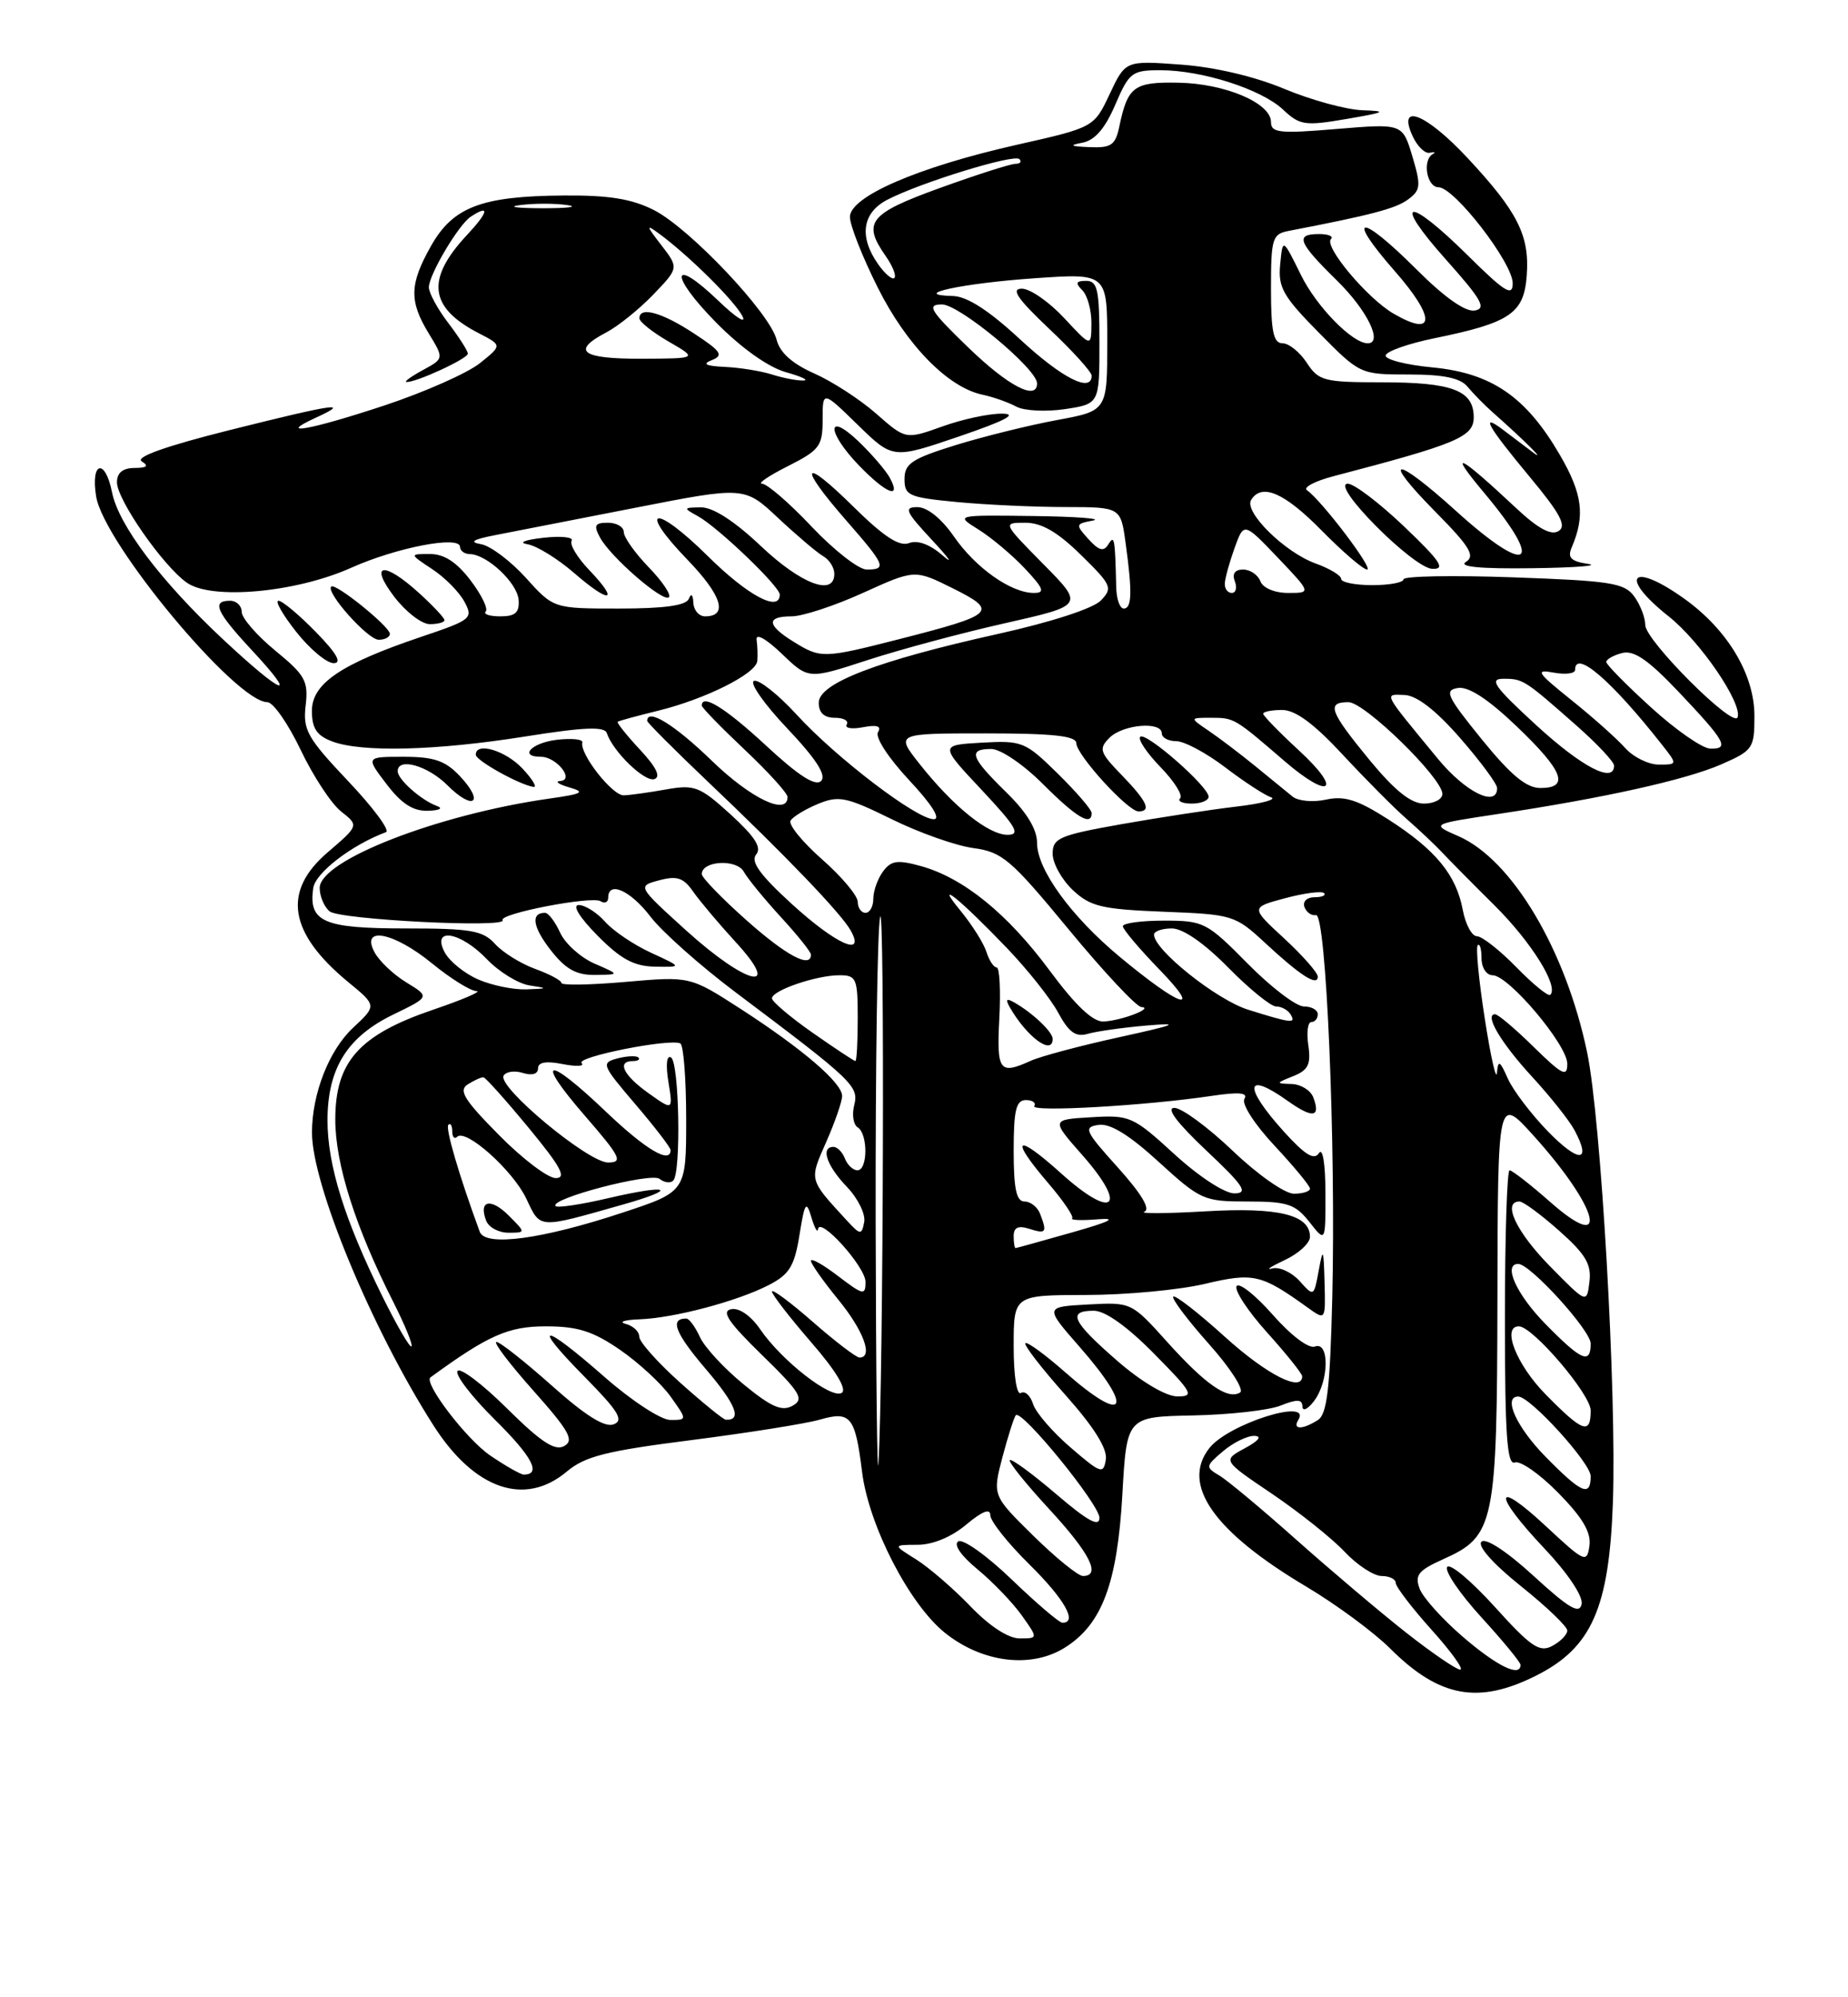 <?xml version="1.0" encoding="UTF-8" standalone="no"?>
<!DOCTYPE svg PUBLIC "-//W3C//DTD SVG 1.1//EN" "http://www.w3.org/Graphics/SVG/1.1/DTD/svg11.dtd" >
<svg xmlns="http://www.w3.org/2000/svg" xmlns:xlink="http://www.w3.org/1999/xlink" version="1.1" viewBox="0 0 237 256">
 <g >
 <path fill="currentColor"
d=" M 197.04 214.75 C 204.13 211.18 206.37 206.10 206.85 192.54 C 207.34 178.58 205.33 143.40 203.54 134.87 C 200.79 121.73 193.91 110.18 187.05 107.18 C 183.50 105.63 183.50 105.63 192.00 104.35 C 205.70 102.29 216.19 99.96 220.75 97.97 C 224.82 96.19 225.00 95.92 225.00 91.76 C 225.00 86.46 221.57 80.72 216.02 76.75 C 209.22 71.88 207.48 73.84 214.01 79.01 C 218.05 82.21 223.47 90.14 222.84 91.94 C 222.32 93.40 211.00 82.08 211.00 80.11 C 211.00 79.16 210.36 77.51 209.58 76.44 C 208.33 74.72 206.54 74.44 194.08 74.00 C 186.33 73.72 180.00 73.84 180.00 74.25 C 180.00 74.66 178.20 75.00 176.00 75.00 C 173.80 75.00 172.00 74.64 172.00 74.20 C 172.00 73.76 170.51 72.86 168.69 72.21 C 164.75 70.78 159.51 65.61 160.45 64.08 C 161.81 61.88 164.71 63.13 169.50 68.00 C 172.21 70.75 174.83 73.00 175.33 73.00 C 176.22 73.00 169.50 64.15 167.61 62.83 C 167.09 62.47 168.65 61.65 171.08 61.02 C 186.84 56.90 189.00 56.00 189.00 53.49 C 189.00 50.04 186.27 49.00 177.18 49.00 C 169.80 49.00 169.11 48.82 167.59 46.50 C 166.69 45.12 165.29 44.00 164.48 44.00 C 163.32 44.00 163.00 42.51 163.00 37.02 C 163.00 30.57 163.17 30.00 165.25 29.60 C 175.81 27.57 178.98 26.74 180.56 25.58 C 182.20 24.38 182.26 23.82 181.13 20.04 C 179.87 15.83 179.87 15.83 171.43 16.53 C 164.09 17.15 163.00 17.03 163.00 15.64 C 163.00 13.21 157.13 10.71 151.14 10.60 C 145.41 10.49 144.63 11.07 143.54 16.25 C 143.05 18.60 142.50 18.98 139.73 18.86 C 137.26 18.76 137.05 18.62 138.82 18.29 C 140.42 17.98 141.72 16.47 143.03 13.42 C 144.81 9.28 145.17 9.00 148.81 9.00 C 154.17 9.00 161.78 11.44 164.56 14.06 C 166.70 16.07 167.36 16.16 172.69 15.25 C 177.71 14.39 177.99 14.24 174.73 14.13 C 172.66 14.06 168.16 12.83 164.73 11.40 C 160.91 9.80 155.76 8.59 151.42 8.28 C 144.34 7.76 144.34 7.76 142.32 12.04 C 140.30 16.33 140.30 16.33 130.40 18.56 C 117.75 21.41 109.00 25.19 109.00 27.81 C 109.00 28.87 110.60 32.93 112.56 36.84 C 116.25 44.22 121.57 49.66 126.00 50.59 C 127.38 50.88 129.32 51.57 130.32 52.11 C 131.32 52.66 134.13 52.80 136.57 52.44 C 141.00 51.77 141.00 51.77 141.00 43.89 C 141.00 37.13 140.76 36.00 139.30 36.00 C 137.98 36.00 137.87 36.27 138.80 37.20 C 139.46 37.86 139.99 39.77 139.97 41.45 C 139.95 44.50 139.95 44.50 136.46 40.75 C 134.54 38.69 132.11 37.00 131.05 37.00 C 129.60 37.00 130.47 38.28 134.56 42.15 C 137.55 44.97 140.00 47.67 140.00 48.15 C 140.00 50.40 136.21 48.48 130.83 43.50 C 126.80 39.77 124.02 37.98 122.19 37.94 C 116.48 37.80 123.44 36.30 132.75 35.66 C 142.00 35.02 142.00 35.02 142.00 43.84 C 142.00 52.65 142.00 52.65 135.56 53.84 C 132.02 54.49 126.17 55.94 122.56 57.05 C 116.95 58.79 116.00 59.42 116.00 61.40 C 116.00 63.52 116.54 63.76 122.75 64.35 C 126.46 64.70 132.70 64.99 136.61 64.99 C 143.73 65.00 143.73 65.00 144.36 69.64 C 145.23 75.94 145.16 78.00 144.11 78.00 C 143.61 78.00 143.18 76.76 143.15 75.25 C 143.00 68.91 142.92 68.50 142.13 69.79 C 141.54 70.74 140.93 70.58 139.59 69.10 C 137.90 67.23 137.92 67.14 140.17 66.72 C 141.45 66.47 138.00 66.21 132.50 66.14 C 122.50 66.01 122.50 66.01 125.50 67.88 C 127.15 68.91 129.82 71.15 131.44 72.87 C 133.85 75.44 134.06 76.00 132.59 76.00 C 129.67 76.00 125.13 72.80 122.34 68.77 C 120.75 66.47 118.92 65.00 117.66 65.00 C 115.87 65.00 116.12 65.56 119.55 69.24 C 121.72 71.57 122.33 72.45 120.91 71.21 C 119.26 69.77 117.68 69.19 116.58 69.61 C 115.33 70.09 113.33 68.78 109.42 64.92 C 102.85 58.44 102.27 59.55 108.50 66.68 C 113.55 72.45 113.78 73.00 111.15 73.00 C 110.12 73.00 106.95 70.52 104.09 67.50 C 101.23 64.47 98.37 62.00 97.73 62.00 C 97.10 62.00 98.58 60.99 101.04 59.75 C 105.12 57.69 105.50 57.18 105.50 53.78 C 105.50 50.06 105.50 50.06 110.00 54.45 C 114.50 58.84 114.50 58.84 123.00 55.94 C 128.98 53.90 130.61 53.03 128.50 53.02 C 126.85 53.00 123.40 53.74 120.83 54.67 C 116.15 56.34 116.15 56.34 112.38 53.03 C 110.30 51.20 106.72 48.88 104.41 47.86 C 101.61 46.62 100.01 45.19 99.60 43.55 C 98.75 40.14 88.46 29.27 83.87 26.93 C 81.04 25.49 78.10 25.01 72.29 25.06 C 61.78 25.13 58.11 26.52 55.29 31.50 C 52.51 36.42 52.45 38.58 54.98 42.73 C 56.95 45.96 56.95 45.96 54.22 47.44 C 52.73 48.25 51.78 48.94 52.13 48.96 C 53.34 49.04 60.00 45.97 60.00 45.33 C 60.00 44.98 58.87 43.21 57.50 41.41 C 56.12 39.61 55.00 37.54 55.00 36.82 C 55.01 35.21 58.82 28.78 60.38 27.77 C 62.86 26.14 62.65 27.17 59.89 30.12 C 54.59 35.79 55.02 39.41 61.38 42.70 C 64.41 44.26 64.41 44.26 61.52 46.57 C 59.93 47.83 54.47 50.25 49.39 51.94 C 39.81 55.11 35.28 55.93 40.50 53.54 C 45.10 51.43 43.03 51.73 29.40 55.14 C 21.30 57.17 17.32 58.58 18.17 59.13 C 19.12 59.73 18.86 59.97 17.25 59.98 C 15.74 59.99 15.00 60.60 15.00 61.82 C 15.00 64.06 20.92 72.56 23.97 74.69 C 27.16 76.93 37.93 75.95 45.00 72.79 C 50.87 70.16 59.00 68.60 59.00 70.10 C 59.00 70.59 59.56 71.01 60.25 71.02 C 62.46 71.06 66.35 74.71 66.51 76.89 C 66.63 78.52 66.09 79.00 64.17 79.00 C 62.79 79.00 61.95 78.72 62.29 78.38 C 62.63 78.03 61.75 76.23 60.34 74.38 C 58.56 72.04 56.95 71.00 55.13 71.01 C 52.50 71.01 52.50 71.01 55.43 72.95 C 57.05 74.01 58.90 75.89 59.56 77.12 C 60.71 79.26 60.47 79.45 54.03 81.62 C 43.71 85.10 40.00 87.61 40.00 91.12 C 40.00 93.34 40.62 94.28 42.57 95.02 C 46.34 96.46 55.90 96.22 67.35 94.40 C 74.89 93.20 77.53 93.09 77.82 93.96 C 78.61 96.34 82.68 100.27 83.92 99.86 C 84.78 99.57 84.16 98.32 82.07 96.08 C 80.35 94.23 79.07 92.63 79.22 92.51 C 79.37 92.39 81.70 91.76 84.38 91.10 C 90.46 89.61 96.96 86.36 97.12 84.73 C 97.18 84.05 97.15 82.83 97.03 82.00 C 96.91 81.12 98.25 81.87 100.26 83.79 C 103.68 87.08 103.68 87.08 111.22 84.62 C 115.36 83.27 123.32 81.13 128.89 79.88 C 139.03 77.59 139.03 77.59 133.80 72.30 C 128.57 67.00 128.57 67.00 131.50 67.00 C 133.58 67.00 135.64 68.19 138.63 71.13 C 142.58 75.00 142.73 75.36 141.17 76.98 C 140.19 77.99 134.74 79.76 128.00 81.25 C 112.54 84.68 105.00 87.57 105.00 90.07 C 105.00 91.35 105.69 92.00 107.06 92.00 C 108.19 92.00 108.88 92.38 108.59 92.86 C 108.30 93.33 109.24 93.49 110.68 93.21 C 112.47 92.87 113.08 93.07 112.60 93.84 C 112.20 94.49 113.93 97.14 116.59 99.99 C 119.50 103.10 120.70 105.00 119.75 105.00 C 117.55 105.00 107.24 97.14 102.18 91.61 C 99.80 89.01 97.33 87.06 96.70 87.27 C 96.07 87.48 97.98 90.22 100.95 93.35 C 104.69 97.30 106.02 99.38 105.30 100.10 C 104.58 100.82 102.41 99.43 98.25 95.57 C 93.05 90.75 90.00 88.86 90.00 90.44 C 90.00 90.69 92.47 93.23 95.50 96.09 C 98.53 98.95 101.00 101.67 101.00 102.15 C 101.00 104.61 96.30 102.36 91.28 97.50 C 86.51 92.88 83.00 90.72 83.00 92.40 C 83.00 92.61 86.48 96.10 90.74 100.15 C 100.72 109.62 107.84 117.04 109.09 119.25 C 111.06 122.76 107.20 121.03 101.56 115.88 C 97.46 112.14 96.23 110.43 96.97 109.53 C 97.72 108.64 96.82 107.24 93.70 104.39 C 89.75 100.80 89.08 100.54 85.45 101.18 C 83.28 101.57 80.83 101.91 80.00 101.94 C 78.53 101.99 74.32 96.62 74.68 95.16 C 74.78 94.75 73.32 94.60 71.43 94.82 C 68.17 95.20 66.47 97.00 69.38 97.00 C 71.35 97.00 73.73 99.96 71.87 100.10 C 71.12 100.15 71.62 100.52 73.00 100.92 C 75.12 101.53 74.73 101.75 70.50 102.35 C 56.16 104.38 41.00 110.27 41.00 113.81 C 41.00 114.88 41.57 116.23 42.27 116.81 C 43.56 117.88 65.11 118.97 64.46 117.94 C 63.95 117.11 75.88 114.81 77.02 115.51 C 77.56 115.85 78.00 115.64 78.00 115.06 C 78.00 112.85 80.87 114.14 83.43 117.50 C 84.90 119.42 89.79 123.77 94.30 127.16 C 109.45 138.54 110.16 139.22 109.55 141.65 C 109.24 142.88 109.44 144.16 110.00 144.50 C 111.32 145.32 111.30 150.00 109.97 150.00 C 109.40 150.00 108.68 149.32 108.36 148.50 C 108.05 147.68 107.38 147.00 106.89 147.00 C 105.21 147.00 106.00 149.39 108.59 152.10 C 110.02 153.58 111.03 155.63 110.83 156.64 C 110.50 158.35 110.34 158.33 108.49 156.31 C 103.72 151.12 103.77 151.31 105.96 146.37 C 107.08 143.83 108.00 141.17 108.00 140.48 C 108.00 138.79 102.94 134.46 94.98 129.31 C 88.50 125.13 88.50 125.13 80.25 125.85 C 75.71 126.25 72.00 126.31 72.00 125.99 C 72.00 125.67 70.49 124.86 68.64 124.19 C 66.80 123.52 64.48 122.08 63.49 120.99 C 61.93 119.26 60.40 119.00 51.97 119.00 C 41.47 119.00 39.55 118.16 40.17 113.83 C 40.45 111.87 45.10 108.30 49.50 106.66 C 50.05 106.46 47.87 103.51 44.64 100.11 C 39.40 94.57 38.83 93.56 39.20 90.42 C 39.56 87.30 39.15 86.54 35.30 83.39 C 32.94 81.45 31.00 79.22 31.00 78.43 C 31.00 77.64 30.32 77.00 29.50 77.00 C 27.09 77.00 27.72 78.42 32.32 83.36 C 38.47 89.97 36.25 89.10 28.54 81.89 C 20.63 74.49 15.21 67.31 14.37 63.11 C 13.49 58.68 11.60 59.15 12.33 63.63 C 13.30 69.63 30.27 90.00 34.29 90.00 C 35.03 90.00 36.95 92.75 38.56 96.12 C 40.16 99.48 42.50 103.04 43.76 104.02 C 46.03 105.81 46.03 105.81 42.02 109.25 C 36.17 114.25 37.02 119.57 44.64 125.86 C 48.33 128.89 48.33 128.89 45.26 131.75 C 42.20 134.62 40.02 140.17 40.01 145.14 C 39.99 151.81 47.66 170.29 55.59 182.70 C 60.83 190.90 67.29 193.14 72.67 188.63 C 75.02 186.65 77.74 185.97 88.68 184.58 C 95.93 183.65 103.33 182.48 105.13 181.96 C 109.10 180.82 109.67 181.53 110.56 188.67 C 111.42 195.54 116.61 205.61 121.18 209.28 C 125.97 213.12 132.25 213.90 136.58 211.17 C 141.33 208.19 143.29 202.95 143.94 191.55 C 144.50 181.59 144.50 181.59 153.00 181.42 C 157.68 181.33 162.74 180.76 164.25 180.15 C 166.35 179.31 167.01 179.34 167.03 180.27 C 167.05 180.95 167.72 180.63 168.53 179.56 C 170.45 177.03 170.52 171.86 168.63 172.59 C 167.84 172.89 165.57 171.18 163.22 168.51 C 160.99 165.98 158.91 164.34 158.59 164.85 C 158.27 165.37 160.03 168.04 162.50 170.79 C 164.98 173.54 167.00 176.07 167.00 176.40 C 167.00 178.51 162.45 176.19 157.13 171.38 C 153.71 168.28 150.71 165.95 150.47 166.19 C 150.23 166.44 152.28 169.16 155.03 172.25 C 157.78 175.33 159.59 178.14 159.04 178.48 C 157.46 179.45 154.60 177.46 149.67 171.98 C 145.11 166.91 145.09 166.90 139.53 167.20 C 133.96 167.50 133.96 167.50 138.48 172.66 C 145.56 180.74 144.39 182.74 136.60 175.88 C 134.02 173.61 131.73 171.94 131.50 172.16 C 131.28 172.39 133.58 175.37 136.62 178.78 C 140.30 182.91 142.03 185.67 141.82 187.06 C 141.52 188.99 141.19 188.88 137.31 185.54 C 135.00 183.56 132.83 181.05 132.49 179.96 C 132.14 178.86 131.44 178.23 130.93 178.54 C 130.39 178.87 130.00 176.34 130.00 172.56 C 130.00 166.00 130.00 166.00 139.25 165.98 C 144.34 165.98 151.18 165.34 154.46 164.57 C 160.78 163.08 161.73 163.30 167.75 167.63 C 170.00 169.24 170.00 169.24 169.87 164.37 C 169.75 160.00 169.67 159.84 169.12 162.86 C 168.50 166.22 168.49 166.22 166.66 164.18 C 165.64 163.06 164.07 162.34 163.16 162.58 C 162.25 162.83 162.96 162.35 164.75 161.51 C 166.54 160.68 168.00 159.34 168.00 158.53 C 168.00 155.69 163.97 154.71 154.56 155.26 C 149.58 155.55 146.07 155.57 146.76 155.31 C 147.58 154.99 146.38 153.00 143.38 149.66 C 139.12 144.94 138.91 144.47 140.89 144.18 C 142.37 143.96 144.82 145.46 148.61 148.93 C 153.96 153.81 154.38 154.00 160.01 154.00 C 165.13 154.00 166.11 154.33 167.93 156.63 C 170.00 159.27 170.00 159.27 169.98 152.88 C 169.98 149.15 169.63 147.04 169.15 147.80 C 168.54 148.76 167.36 148.03 164.66 145.05 C 159.41 139.23 159.66 137.20 165.15 141.11 C 168.36 143.39 169.41 143.24 168.42 140.64 C 168.07 139.74 166.82 138.97 165.64 138.94 C 163.59 138.88 163.60 138.83 165.86 137.93 C 167.78 137.16 168.14 136.42 167.79 133.99 C 167.54 132.35 167.72 131.00 168.17 131.00 C 168.63 131.00 169.00 130.55 169.00 130.00 C 169.00 129.45 168.20 129.00 167.22 129.00 C 166.23 129.00 162.99 126.53 160.00 123.50 C 154.78 118.21 154.36 118.00 149.28 118.00 C 146.38 118.00 144.00 118.32 144.00 118.72 C 144.00 119.11 146.14 121.64 148.75 124.33 C 154.32 130.08 151.40 129.12 143.59 122.63 C 137.36 117.45 133.00 111.45 133.00 108.05 C 133.00 106.28 131.68 104.11 129.00 101.50 C 124.46 97.06 124.10 96.00 127.13 96.00 C 128.32 96.00 131.24 97.98 133.76 100.50 C 138.05 104.79 140.00 105.95 140.00 104.21 C 140.00 103.77 138.04 101.50 135.65 99.15 C 131.49 95.06 131.08 94.90 125.90 95.19 C 120.50 95.50 120.50 95.50 125.90 101.25 C 130.34 105.99 130.93 107.00 129.22 107.00 C 126.76 107.00 122.27 103.39 117.96 97.95 C 114.83 94.00 114.83 94.00 126.42 94.00 C 135.00 94.00 138.01 94.32 138.03 95.25 C 138.06 96.78 144.65 104.00 146.01 104.00 C 147.71 104.00 147.11 102.71 143.87 99.36 C 141.02 96.43 140.88 95.98 142.29 94.56 C 144.02 92.84 149.00 92.42 149.00 94.00 C 149.00 94.55 149.84 95.00 150.86 95.00 C 151.88 95.00 154.69 96.50 157.11 98.34 C 159.52 100.18 162.18 101.91 163.00 102.19 C 163.82 102.46 161.80 103.01 158.50 103.39 C 155.20 103.78 148.56 104.80 143.75 105.65 C 135.84 107.06 135.00 107.42 135.00 109.43 C 135.00 110.65 136.16 112.74 137.58 114.08 C 139.84 116.20 141.28 116.54 149.24 116.86 C 158.09 117.20 158.41 117.30 162.25 120.86 C 166.79 125.07 169.00 126.48 169.00 125.18 C 169.00 124.67 167.06 122.47 164.69 120.28 C 160.38 116.31 160.38 116.31 164.83 115.12 C 167.27 114.47 169.51 114.18 169.80 114.47 C 170.09 114.76 169.55 115.00 168.58 115.00 C 167.61 115.00 167.04 115.55 167.29 116.25 C 167.54 116.94 168.21 117.40 168.77 117.29 C 170.08 117.01 171.33 146.42 170.86 166.29 C 170.57 178.07 170.19 181.27 169.00 182.02 C 167.03 183.27 165.72 183.26 166.50 182.00 C 168.29 179.10 157.54 182.50 155.10 185.60 C 151.43 190.27 155.62 196.28 167.49 203.34 C 171.34 205.63 176.20 209.21 178.29 211.30 C 184.58 217.57 189.60 218.50 197.04 214.75 Z  M 76.25 123.51 C 74.46 122.73 72.48 120.95 71.84 119.55 C 71.20 118.15 70.33 117.00 69.90 117.00 C 68.03 117.00 68.31 118.82 70.64 121.80 C 72.54 124.23 73.91 124.99 76.32 124.96 C 79.50 124.92 79.50 124.92 76.25 123.51 Z  M 83.50 122.12 C 81.30 121.11 78.64 119.32 77.60 118.14 C 76.55 116.96 75.03 116.00 74.22 116.00 C 73.35 116.00 74.31 117.57 76.63 119.92 C 79.62 122.94 81.30 123.85 84.00 123.90 C 87.50 123.96 87.50 123.96 83.50 122.12 Z  M 56.00 103.29 C 53.99 102.55 51.00 99.89 51.00 98.85 C 51.00 97.04 54.86 98.13 57.38 100.65 C 60.70 103.97 62.19 102.90 59.00 99.50 C 57.12 97.50 55.68 97.00 51.77 97.00 C 46.90 97.00 46.90 97.00 49.57 100.50 C 51.48 103.01 52.98 103.98 54.87 103.92 C 56.41 103.87 56.88 103.61 56.00 103.29 Z  M 155.00 102.12 C 155.00 100.81 146.92 93.74 146.23 94.44 C 145.90 94.76 147.08 96.52 148.84 98.33 C 150.60 100.15 151.73 101.94 151.35 102.32 C 150.97 102.69 151.64 103.00 152.83 103.00 C 154.03 103.00 155.00 102.60 155.00 102.12 Z  M 67.00 98.50 C 64.81 96.17 60.97 95.05 61.02 96.75 C 61.04 97.49 66.64 100.60 68.42 100.86 C 68.93 100.94 68.29 99.88 67.00 98.50 Z  M 40.50 81.00 C 38.35 78.80 36.20 77.00 35.71 77.00 C 35.23 77.00 36.26 78.80 38.00 81.00 C 39.74 83.20 41.90 85.00 42.79 85.00 C 43.90 85.00 43.18 83.74 40.50 81.00 Z  M 50.00 81.25 C 50.00 80.31 43.00 74.67 42.48 75.18 C 41.74 75.92 47.17 82.00 48.57 82.00 C 49.36 82.00 50.00 81.66 50.00 81.25 Z  M 57.00 79.49 C 57.00 79.20 55.54 77.64 53.75 76.02 C 49.20 71.88 47.27 72.18 50.57 76.50 C 52.04 78.42 54.08 80.00 55.12 80.00 C 56.15 80.00 57.00 79.77 57.00 79.49 Z  M 180.09 67.50 C 176.91 64.47 173.66 62.00 172.85 62.00 C 170.49 62.00 181.21 72.80 183.68 72.91 C 185.44 72.98 184.75 71.95 180.09 67.50 Z  M 203.67 72.28 C 201.47 71.95 201.00 71.48 201.56 70.18 C 203.31 66.10 202.96 63.31 200.05 58.31 C 195.70 50.84 191.30 47.82 183.70 47.09 C 180.29 46.77 177.59 46.07 177.71 45.55 C 177.82 45.02 180.62 44.04 183.93 43.36 C 193.68 41.37 195.45 40.18 195.80 35.30 C 196.18 30.19 194.63 27.13 188.21 20.25 C 182.91 14.57 179.16 13.07 181.15 17.42 C 181.75 18.75 182.76 19.73 183.37 19.58 C 183.99 19.44 184.16 19.52 183.75 19.75 C 182.38 20.51 182.98 24.00 184.48 24.00 C 186.51 24.00 194.00 33.69 194.00 36.31 C 194.00 38.07 192.99 37.44 188.22 32.72 C 180.46 25.04 178.43 25.42 185.42 33.25 C 190.03 38.41 190.67 39.55 189.12 39.80 C 187.92 40.00 185.22 38.09 181.68 34.55 C 174.41 27.28 172.43 27.40 178.86 34.73 C 184.16 40.77 184.08 43.32 178.70 40.19 C 175.33 38.22 169.76 31.58 170.69 30.64 C 171.05 30.29 170.36 30.00 169.17 30.00 C 166.04 30.00 166.45 31.04 171.50 36.00 C 175.34 39.77 177.41 44.00 175.40 44.00 C 173.43 44.00 168.83 39.30 166.84 35.24 C 164.50 30.50 164.50 30.50 164.18 33.89 C 163.89 36.84 164.55 37.99 169.14 42.64 C 174.41 47.98 174.45 48.00 180.68 48.00 C 185.14 48.00 187.29 48.45 188.21 49.57 C 188.92 50.43 190.36 51.90 191.40 52.82 C 195.53 56.47 198.49 59.42 196.55 57.95 C 195.42 57.10 193.71 55.81 192.75 55.08 C 189.76 52.82 190.80 54.65 196.13 61.06 C 200.11 65.84 200.95 67.41 199.88 68.07 C 198.93 68.66 197.26 67.76 194.50 65.18 C 187.07 58.22 185.56 57.47 190.29 63.11 C 198.22 72.55 196.10 73.97 186.74 65.50 C 178.85 58.36 176.98 58.39 184.03 65.54 C 188.50 70.06 189.23 71.25 188.00 72.02 C 187.00 72.65 189.85 72.92 196.50 72.83 C 202.00 72.76 205.23 72.51 203.67 72.28 Z  M 114.12 61.25 C 113.60 60.29 111.78 58.18 110.09 56.56 C 105.93 52.61 106.03 55.40 110.20 59.70 C 113.66 63.27 115.64 64.06 114.12 61.25 Z  M 180.32 209.25 C 177.00 206.64 170.68 201.29 166.28 197.38 C 161.88 193.46 157.43 189.75 156.39 189.13 C 154.57 188.05 154.59 187.92 156.86 186.00 C 158.16 184.90 159.96 184.02 160.86 184.04 C 161.89 184.07 161.44 184.66 159.64 185.63 C 156.78 187.18 156.78 187.18 163.14 191.47 C 166.64 193.84 170.82 197.17 172.44 198.89 C 174.05 200.60 176.19 202.00 177.19 202.00 C 178.18 202.00 179.00 202.40 179.00 202.89 C 179.00 203.38 181.07 206.08 183.59 208.89 C 186.12 211.70 187.77 214.00 187.27 214.00 C 186.77 214.00 183.64 211.86 180.32 209.25 Z  M 187.66 209.84 C 185.00 207.56 182.48 204.76 182.06 203.62 C 181.41 201.88 181.90 201.28 185.08 199.85 C 191.69 196.89 191.99 195.43 192.04 166.30 C 192.09 140.50 192.09 140.50 196.62 145.50 C 205.04 154.81 206.62 160.94 198.82 154.07 C 196.28 151.83 193.92 150.00 193.60 150.00 C 193.27 150.00 193.00 158.54 193.00 168.97 C 193.00 183.91 193.27 187.83 194.27 187.45 C 194.97 187.18 197.49 188.94 199.86 191.36 C 202.97 194.53 204.08 196.41 203.84 198.13 C 203.52 200.38 203.24 200.26 198.25 195.61 C 191.53 189.36 191.41 191.44 198.09 198.50 C 201.06 201.64 203.03 204.59 202.84 205.59 C 202.57 206.94 201.23 206.16 196.70 202.01 C 193.23 198.83 190.53 197.07 189.99 197.61 C 189.45 198.15 191.47 200.43 195.04 203.29 C 198.32 205.91 201.00 208.48 201.00 208.99 C 201.00 209.51 200.14 210.39 199.08 210.96 C 197.44 211.84 196.35 211.10 191.68 205.93 C 188.66 202.60 185.92 200.31 185.59 200.85 C 185.26 201.39 187.24 204.29 189.99 207.30 C 192.75 210.32 195.00 213.05 195.00 213.39 C 195.00 215.02 192.03 213.59 187.66 209.84 Z  M 124.45 205.88 C 122.28 203.62 119.15 200.92 117.50 199.88 C 114.50 198.01 114.50 198.01 117.67 198.00 C 119.62 198.00 122.03 197.00 123.92 195.41 C 125.95 193.71 127.00 193.29 127.00 194.20 C 127.00 194.96 129.25 197.79 132.00 200.50 C 136.52 204.95 138.25 208.01 136.25 207.99 C 135.84 207.99 132.91 205.49 129.74 202.44 C 126.57 199.39 123.49 197.20 122.90 197.56 C 122.25 197.96 123.24 199.40 125.37 201.15 C 127.32 202.76 129.87 205.41 131.03 207.04 C 133.14 210.00 133.14 210.00 130.77 210.00 C 129.31 210.00 126.90 208.43 124.45 205.88 Z  M 132.52 196.84 C 127.27 191.68 127.27 191.68 128.57 186.73 C 129.29 184.02 130.06 181.61 130.28 181.39 C 131.04 180.62 141.00 192.84 141.00 194.54 C 141.00 195.78 139.48 194.95 135.45 191.50 C 132.40 188.90 129.73 186.94 129.51 187.15 C 129.30 187.37 131.57 190.19 134.56 193.43 C 139.79 199.09 141.25 202.00 138.88 202.00 C 138.27 202.00 135.41 199.68 132.52 196.84 Z  M 112.30 156.50 C 112.27 136.70 112.52 119.17 112.87 117.54 C 113.47 114.73 113.29 176.95 112.66 187.50 C 112.50 190.25 112.34 176.30 112.30 156.50 Z  M 198.21 186.71 C 194.48 182.92 192.71 179.00 194.71 179.00 C 196.25 179.00 204.00 187.52 204.00 189.21 C 204.00 191.92 202.82 191.41 198.21 186.71 Z  M 62.86 186.55 C 59.83 184.49 54.27 177.22 55.21 176.54 C 62.61 171.14 65.19 170.00 70.00 170.00 C 74.08 170.00 76.04 170.62 79.50 173.00 C 81.90 174.65 84.83 177.35 86.00 179.00 C 88.14 182.00 88.14 182.00 85.97 182.00 C 84.77 182.00 81.01 179.54 77.54 176.50 C 69.49 169.43 68.00 169.41 74.96 176.46 C 79.32 180.88 80.04 182.05 78.70 182.56 C 77.56 183.00 75.07 181.44 70.77 177.60 C 67.32 174.53 64.13 172.01 63.67 172.00 C 63.21 172.00 65.34 174.80 68.39 178.23 C 73.00 183.41 73.67 184.61 72.36 185.34 C 71.16 186.01 69.38 184.84 65.01 180.51 C 61.84 177.37 58.98 175.22 58.67 175.73 C 58.35 176.24 60.53 179.06 63.50 182.00 C 68.27 186.71 69.47 189.00 67.17 189.00 C 66.78 189.00 64.84 187.90 62.86 186.55 Z  M 198.21 178.71 C 194.47 174.91 192.55 170.00 194.79 170.00 C 196.56 170.00 204.00 178.71 204.00 180.79 C 204.00 183.94 202.98 183.57 198.21 178.71 Z  M 87.23 177.22 C 84.33 174.62 81.97 171.97 81.98 171.32 C 81.99 170.68 81.21 169.94 80.25 169.69 C 79.29 169.44 80.08 169.17 82.00 169.10 C 86.46 168.94 94.59 166.78 98.63 164.69 C 101.24 163.34 101.89 162.27 102.53 158.29 C 103.20 154.11 103.40 153.82 104.05 156.00 C 104.46 157.38 104.85 158.08 104.90 157.56 C 105.09 155.82 111.00 162.36 111.00 164.31 C 111.00 166.07 110.70 166.01 107.50 163.57 C 105.58 162.10 104.00 161.21 104.00 161.60 C 104.00 161.98 105.58 164.22 107.50 166.57 C 110.75 170.54 112.03 174.00 110.23 174.00 C 109.81 174.00 107.11 171.94 104.23 169.42 C 101.35 166.90 99.00 165.16 99.00 165.54 C 99.00 165.92 101.26 168.84 104.03 172.04 C 107.22 175.71 108.65 178.10 107.95 178.53 C 106.60 179.36 100.26 174.42 97.50 170.39 C 96.31 168.65 94.80 167.60 93.78 167.80 C 92.46 168.06 93.40 169.46 97.72 173.67 C 102.68 178.51 103.17 179.33 101.64 180.18 C 100.28 180.94 98.91 180.35 95.37 177.44 C 92.87 175.40 90.35 172.67 89.76 171.37 C 89.16 170.06 88.38 169.00 88.01 169.00 C 85.85 169.00 86.57 170.85 90.52 175.48 C 94.39 180.01 95.21 182.08 93.08 181.97 C 92.76 181.95 90.13 179.81 87.23 177.22 Z  M 143.25 174.39 C 137.48 169.36 136.84 168.00 140.28 168.00 C 141.73 168.00 144.57 170.02 148.00 173.50 C 152.97 178.53 153.22 179.00 150.97 178.98 C 149.50 178.96 146.38 177.11 143.25 174.39 Z  M 198.21 169.71 C 194.48 165.92 192.71 162.00 194.71 162.00 C 196.25 162.00 204.00 170.52 204.00 172.21 C 204.00 174.92 202.82 174.41 198.21 169.71 Z  M 49.07 166.22 C 44.19 156.37 42.00 149.34 42.00 143.59 C 42.01 136.93 44.53 132.89 50.47 130.02 C 55.13 127.76 55.13 127.76 52.13 125.93 C 50.48 124.93 48.63 123.18 48.03 122.05 C 46.20 118.63 50.52 119.47 55.43 123.50 C 57.78 125.42 60.33 127.01 61.10 127.03 C 61.87 127.04 59.37 128.12 55.54 129.42 C 46.05 132.65 43.00 136.08 43.00 143.49 C 43.00 149.19 45.57 157.28 50.44 166.88 C 51.92 169.81 52.97 172.36 52.77 172.57 C 52.56 172.77 50.90 169.91 49.07 166.22 Z  M 198.75 162.27 C 194.45 157.89 192.62 154.00 194.87 154.00 C 195.35 154.00 197.64 155.69 199.96 157.75 C 203.35 160.76 204.12 162.05 203.84 164.30 C 203.50 167.10 203.50 167.10 198.75 162.27 Z  M 130.00 158.43 C 130.00 157.32 130.58 157.05 132.00 157.50 C 134.17 158.19 134.31 157.98 133.39 155.58 C 133.06 154.71 132.16 154.00 131.39 154.00 C 130.35 154.00 130.00 152.39 130.00 147.50 C 130.00 142.28 130.31 141.00 131.56 141.00 C 132.42 141.00 132.90 141.35 132.64 141.77 C 132.15 142.57 147.02 141.72 155.41 140.46 C 158.92 139.94 160.09 140.05 159.59 140.85 C 159.20 141.48 160.90 144.12 163.45 146.84 C 165.95 149.52 168.00 152.00 168.00 152.35 C 168.00 152.71 167.07 153.00 165.93 153.00 C 164.78 153.00 161.28 150.55 158.09 147.50 C 154.91 144.47 151.55 142.00 150.61 142.00 C 149.50 142.00 150.94 143.91 154.70 147.46 C 159.51 151.99 160.13 152.93 158.33 152.96 C 157.09 152.98 153.81 150.85 150.63 147.95 C 145.31 143.08 144.91 142.90 139.95 143.20 C 134.79 143.50 134.79 143.50 138.82 148.07 C 144.70 154.74 142.81 156.44 136.16 150.46 C 130.24 145.13 129.38 145.75 134.47 151.69 C 136.37 153.91 137.74 155.93 137.50 156.16 C 137.27 156.40 138.75 156.45 140.79 156.28 C 143.39 156.07 142.40 156.57 137.50 157.96 C 133.65 159.05 130.39 159.96 130.25 159.97 C 130.11 159.99 130.00 159.29 130.00 158.43 Z  M 61.53 157.89 C 58.87 150.66 57.09 144.58 57.50 144.17 C 57.77 143.89 58.00 144.27 58.00 145.00 C 58.00 145.73 58.28 146.05 58.62 145.71 C 59.73 144.60 65.77 150.00 67.50 153.64 C 69.35 157.54 68.88 157.51 79.86 154.40 C 87.17 152.33 85.90 151.74 78.06 153.56 C 74.57 154.38 71.51 154.84 71.26 154.59 C 70.33 153.67 83.51 150.22 84.59 151.10 C 85.19 151.58 85.98 151.69 86.34 151.32 C 87.37 150.30 87.11 136.19 86.06 135.54 C 85.50 135.19 85.36 136.45 85.72 138.66 C 86.32 142.36 86.32 142.36 83.16 140.11 C 79.94 137.82 79.06 136.00 81.17 136.00 C 81.81 136.00 82.13 135.79 81.87 135.54 C 81.62 135.29 80.41 135.34 79.19 135.66 C 77.06 136.22 77.17 136.48 81.48 141.53 C 83.97 144.44 86.00 147.08 86.00 147.41 C 86.00 149.24 82.81 147.35 77.72 142.50 C 70.07 135.20 68.49 135.49 75.00 143.00 C 79.59 148.29 79.94 149.00 77.98 149.00 C 75.42 149.00 63.72 139.27 64.59 137.86 C 64.91 137.34 66.03 137.19 67.08 137.53 C 68.24 137.89 69.00 137.66 69.00 136.94 C 69.00 136.14 70.03 135.96 72.18 136.39 C 73.92 136.73 75.01 136.68 74.59 136.26 C 73.80 135.48 85.91 133.07 87.25 133.74 C 87.66 133.95 88.00 138.31 88.00 143.43 C 88.00 152.74 88.00 152.74 79.83 155.43 C 69.52 158.84 62.24 159.82 61.53 157.89 Z  M 65.25 155.81 C 62.94 153.49 61.34 153.85 62.35 156.46 C 62.67 157.31 63.95 158.00 65.19 158.00 C 67.44 158.00 67.44 158.00 65.25 155.81 Z  M 63.97 145.46 C 59.50 140.94 58.77 139.75 60.00 138.98 C 60.83 138.46 61.73 138.05 62.00 138.08 C 62.27 138.11 64.89 141.03 67.81 144.57 C 71.93 149.56 72.71 151.00 71.27 151.00 C 70.26 151.00 66.97 148.51 63.97 145.46 Z  M 198.54 145.04 C 196.38 142.82 194.06 139.77 193.38 138.26 C 192.35 135.93 192.13 135.81 191.98 137.50 C 191.89 138.60 191.18 135.48 190.42 130.57 C 189.65 125.66 189.25 121.42 189.51 121.15 C 189.78 120.88 190.00 121.64 190.00 122.83 C 190.00 124.03 190.63 125.00 191.42 125.00 C 193.47 125.00 201.00 133.92 201.00 136.35 C 201.00 138.11 200.36 137.78 196.71 134.21 C 194.35 131.89 192.12 130.00 191.74 130.00 C 190.31 130.00 192.49 133.68 196.53 138.06 C 198.84 140.57 201.27 143.63 201.93 144.87 C 204.15 149.02 202.51 149.10 198.54 145.04 Z  M 128.16 130.50 C 128.35 126.92 128.19 124.00 127.82 124.00 C 127.44 124.00 126.85 123.10 126.50 121.99 C 126.15 120.89 124.66 118.53 123.19 116.74 C 119.67 112.47 123.06 115.18 129.12 121.50 C 131.76 124.25 134.73 127.98 135.71 129.80 C 137.08 132.33 137.97 132.96 139.50 132.51 C 140.60 132.19 143.97 131.71 147.00 131.45 C 151.54 131.06 150.93 131.32 143.50 132.95 C 138.55 134.03 133.47 135.39 132.20 135.96 C 128.16 137.79 127.81 137.32 128.16 130.50 Z  M 135.00 133.15 C 135.00 132.27 132.47 129.86 130.10 128.50 C 129.07 127.91 128.91 128.07 129.50 129.10 C 131.69 132.92 135.00 135.36 135.00 133.15 Z  M 104.20 132.36 C 101.34 130.36 99.00 128.37 99.00 127.96 C 99.00 126.95 104.69 125.00 107.65 125.00 C 109.83 125.00 110.00 125.39 110.00 130.50 C 110.00 133.53 109.87 136.00 109.70 136.00 C 109.54 136.00 107.06 134.36 104.20 132.36 Z  M 134.63 124.42 C 129.22 117.12 123.58 112.53 118.11 111.01 C 115.11 110.18 114.29 110.29 113.25 111.69 C 112.56 112.62 112.00 114.20 112.00 115.19 C 112.00 116.19 111.55 117.00 111.00 117.00 C 110.45 117.00 110.00 116.36 110.00 115.58 C 110.00 114.81 107.94 112.35 105.41 110.13 C 102.89 107.91 101.08 105.68 101.39 105.18 C 101.70 104.67 103.29 103.71 104.91 103.04 C 107.56 101.94 108.55 102.14 114.32 104.98 C 117.86 106.73 122.59 108.40 124.83 108.70 C 128.53 109.20 129.63 110.13 137.05 119.12 C 141.54 124.56 145.73 129.03 146.36 129.07 C 148.12 129.18 143.76 130.85 141.50 130.93 C 140.15 130.98 137.91 128.85 134.63 124.42 Z  M 160.05 129.41 C 156.01 128.14 148.00 121.75 148.00 119.80 C 148.00 119.36 149.03 119.00 150.29 119.00 C 151.71 119.00 154.44 120.89 157.50 124.00 C 160.21 126.75 162.98 129.00 163.65 129.00 C 164.33 129.00 165.16 129.45 165.50 130.00 C 166.26 131.23 165.66 131.17 160.05 129.41 Z  M 194.48 123.98 C 192.34 121.79 190.06 120.00 189.41 120.00 C 188.76 120.00 187.94 118.47 187.59 116.60 C 186.74 112.11 184.11 108.92 178.05 105.03 C 174.12 102.51 172.42 101.97 170.06 102.49 C 168.42 102.85 166.49 102.68 165.78 102.11 C 165.08 101.54 162.93 99.78 161.00 98.21 C 159.07 96.64 156.39 94.60 155.03 93.68 C 152.55 92.00 152.55 92.00 155.32 92.00 C 158.28 92.00 158.33 92.03 164.72 97.54 C 170.59 102.60 172.25 101.40 166.60 96.20 C 164.07 93.87 162.00 91.74 162.00 91.48 C 162.00 91.22 163.10 91.00 164.44 91.00 C 166.13 91.00 168.53 92.77 172.19 96.72 C 175.11 99.86 178.80 103.58 180.40 104.97 C 181.99 106.36 184.02 108.27 184.90 109.21 C 185.78 110.15 188.82 113.23 191.67 116.05 C 196.39 120.74 199.93 126.41 198.82 127.51 C 198.57 127.76 196.62 126.17 194.48 123.98 Z  M 61.33 125.54 C 59.58 124.78 57.66 123.23 57.04 122.08 C 55.28 118.78 59.04 119.39 62.45 122.95 C 64.00 124.57 66.45 126.07 67.89 126.30 C 70.33 126.67 70.30 126.71 67.50 126.81 C 65.85 126.87 63.07 126.30 61.33 125.54 Z  M 88.03 119.29 C 81.73 113.58 81.73 113.58 84.54 112.83 C 86.83 112.22 87.66 112.50 88.90 114.29 C 89.75 115.50 92.20 118.41 94.35 120.75 C 100.44 127.37 95.78 126.30 88.03 119.29 Z  M 95.70 117.92 C 92.56 115.13 90.00 112.48 90.00 112.04 C 90.00 110.32 94.46 110.06 95.39 111.73 C 95.90 112.64 98.05 115.26 100.16 117.56 C 102.27 119.85 104.00 122.01 104.00 122.36 C 104.00 124.18 100.80 122.46 95.70 117.92 Z  M 175.62 97.39 C 170.51 91.17 170.08 90.00 172.93 90.00 C 175.01 90.00 184.94 99.69 184.98 101.75 C 184.99 102.44 183.93 103.00 182.62 103.00 C 180.95 103.00 178.87 101.33 175.62 97.39 Z  M 184.40 97.25 C 177.23 88.55 177.46 88.99 180.13 89.08 C 181.69 89.14 184.12 91.01 187.25 94.59 C 189.86 97.58 192.00 100.47 192.00 101.01 C 192.00 103.55 187.93 101.54 184.40 97.25 Z  M 190.02 94.75 C 185.53 89.21 185.18 88.46 186.99 88.18 C 188.34 87.97 190.86 89.61 194.51 93.10 C 200.50 98.82 201.34 101.00 197.55 101.00 C 195.74 101.00 193.75 99.34 190.02 94.75 Z  M 197.02 92.95 C 191.63 88.00 190.92 87.00 192.81 87.00 C 195.33 87.00 195.50 87.11 202.25 93.06 C 204.86 95.37 207.00 97.65 207.00 98.13 C 207.00 100.47 202.87 98.32 197.02 92.95 Z  M 208.40 95.85 C 207.36 94.68 204.25 91.91 201.50 89.71 C 197.10 86.18 196.83 85.76 199.25 86.21 C 200.76 86.49 202.00 86.34 202.00 85.86 C 202.00 83.21 206.66 87.22 213.11 95.41 C 215.15 98.00 215.15 98.00 212.73 98.00 C 211.40 98.00 209.45 97.03 208.40 95.85 Z  M 211.75 90.68 C 208.59 87.81 206.00 85.18 206.00 84.85 C 206.00 84.51 206.91 83.99 208.03 83.70 C 209.54 83.31 211.37 84.56 215.28 88.68 C 221.30 95.03 221.85 96.02 219.33 95.95 C 218.32 95.93 214.91 93.56 211.75 90.68 Z  M 101.75 82.24 C 98.32 80.12 98.25 79.00 101.52 79.00 C 102.91 79.00 107.03 77.65 110.68 75.99 C 117.32 72.98 117.32 72.98 122.22 75.42 C 128.09 78.35 127.63 78.78 115.29 81.93 C 105.57 84.41 105.25 84.41 101.75 82.24 Z  M 88.92 77.25 C 88.87 76.20 88.64 76.00 88.34 76.75 C 87.99 77.61 85.21 78.00 79.41 78.00 C 70.99 78.00 70.99 78.00 67.44 74.06 C 65.48 71.90 62.89 69.95 61.69 69.75 C 60.12 69.48 60.63 69.15 63.50 68.59 C 65.70 68.16 73.80 66.58 81.49 65.08 C 95.48 62.34 95.48 62.34 99.82 66.42 C 102.22 68.66 104.81 70.86 105.59 71.30 C 106.36 71.74 107.00 72.75 107.00 73.55 C 107.00 76.48 102.74 74.87 97.59 70.00 C 94.21 66.80 91.44 65.01 89.90 65.03 C 87.61 65.06 87.59 65.11 89.50 66.16 C 92.06 67.56 100.00 75.16 100.00 76.21 C 100.00 78.53 95.89 76.34 90.81 71.31 C 83.96 64.53 81.60 64.95 88.19 71.77 C 92.58 76.32 93.41 79.00 90.42 79.00 C 89.64 79.00 88.96 78.21 88.92 77.25 Z  M 75.57 73.07 C 74.04 71.47 73.02 69.78 73.31 69.31 C 73.60 68.85 71.96 68.67 69.67 68.93 C 67.28 69.20 66.42 69.55 67.65 69.76 C 68.83 69.95 71.53 71.62 73.65 73.46 C 78.24 77.44 79.51 77.19 75.57 73.07 Z  M 83.18 72.69 C 81.43 70.88 80.00 68.86 80.00 68.20 C 80.00 67.54 79.08 67.00 77.96 67.00 C 76.29 67.00 76.11 67.33 76.93 68.86 C 78.27 71.38 85.07 77.27 85.79 76.55 C 86.10 76.23 84.93 74.49 83.18 72.69 Z  M 157.08 74.75 C 157.12 74.06 157.69 72.02 158.34 70.21 C 159.53 66.93 159.53 66.93 163.86 71.46 C 168.18 76.00 168.18 76.00 165.20 76.00 C 163.47 76.00 161.97 75.37 161.64 74.50 C 161.32 73.67 160.33 73.00 159.42 73.00 C 158.38 73.00 157.99 73.54 158.36 74.50 C 158.68 75.33 158.50 76.00 157.97 76.00 C 157.44 76.00 157.03 75.44 157.08 74.75 Z  M 124.16 44.52 C 119.25 39.77 118.81 39.04 120.79 39.02 C 123.01 39.00 133.00 47.28 133.00 49.14 C 133.00 51.42 129.28 49.48 124.16 44.52 Z  M 99.00 48.00 C 97.62 47.56 94.92 47.12 93.00 47.03 C 90.48 46.91 90.00 46.66 91.31 46.15 C 92.84 45.54 92.47 45.01 88.97 42.72 C 84.87 40.03 82.00 39.24 82.00 40.80 C 82.00 41.25 83.69 42.59 85.75 43.78 C 89.50 45.95 89.50 45.95 82.25 45.98 C 74.56 46.00 73.21 44.99 77.75 42.61 C 79.26 41.82 81.98 39.63 83.78 37.76 C 87.06 34.34 87.06 34.34 84.81 31.42 C 82.85 28.89 82.82 28.69 84.53 29.95 C 88.29 32.71 94.16 38.51 95.20 40.50 C 95.78 41.60 94.40 40.73 92.14 38.56 C 86.03 32.70 85.78 35.20 91.86 41.36 C 95.09 44.63 98.53 47.07 100.80 47.71 C 102.84 48.28 103.83 48.76 103.00 48.77 C 102.17 48.79 100.38 48.44 99.00 48.00 Z  M 112.60 33.84 C 110.14 30.33 110.58 27.27 113.80 25.60 C 118.07 23.39 130.04 19.71 130.73 20.39 C 131.06 20.73 130.83 21.00 130.22 21.00 C 129.61 21.00 125.26 22.39 120.55 24.09 C 111.43 27.39 110.56 28.50 113.60 32.84 C 114.48 34.10 114.98 35.35 114.70 35.63 C 114.43 35.90 113.48 35.10 112.60 33.84 Z  M 66.77 26.28 C 68.57 26.05 71.27 26.06 72.77 26.29 C 74.27 26.51 72.80 26.70 69.50 26.69 C 66.20 26.68 64.97 26.50 66.77 26.28 Z "/>
</g>
</svg>
